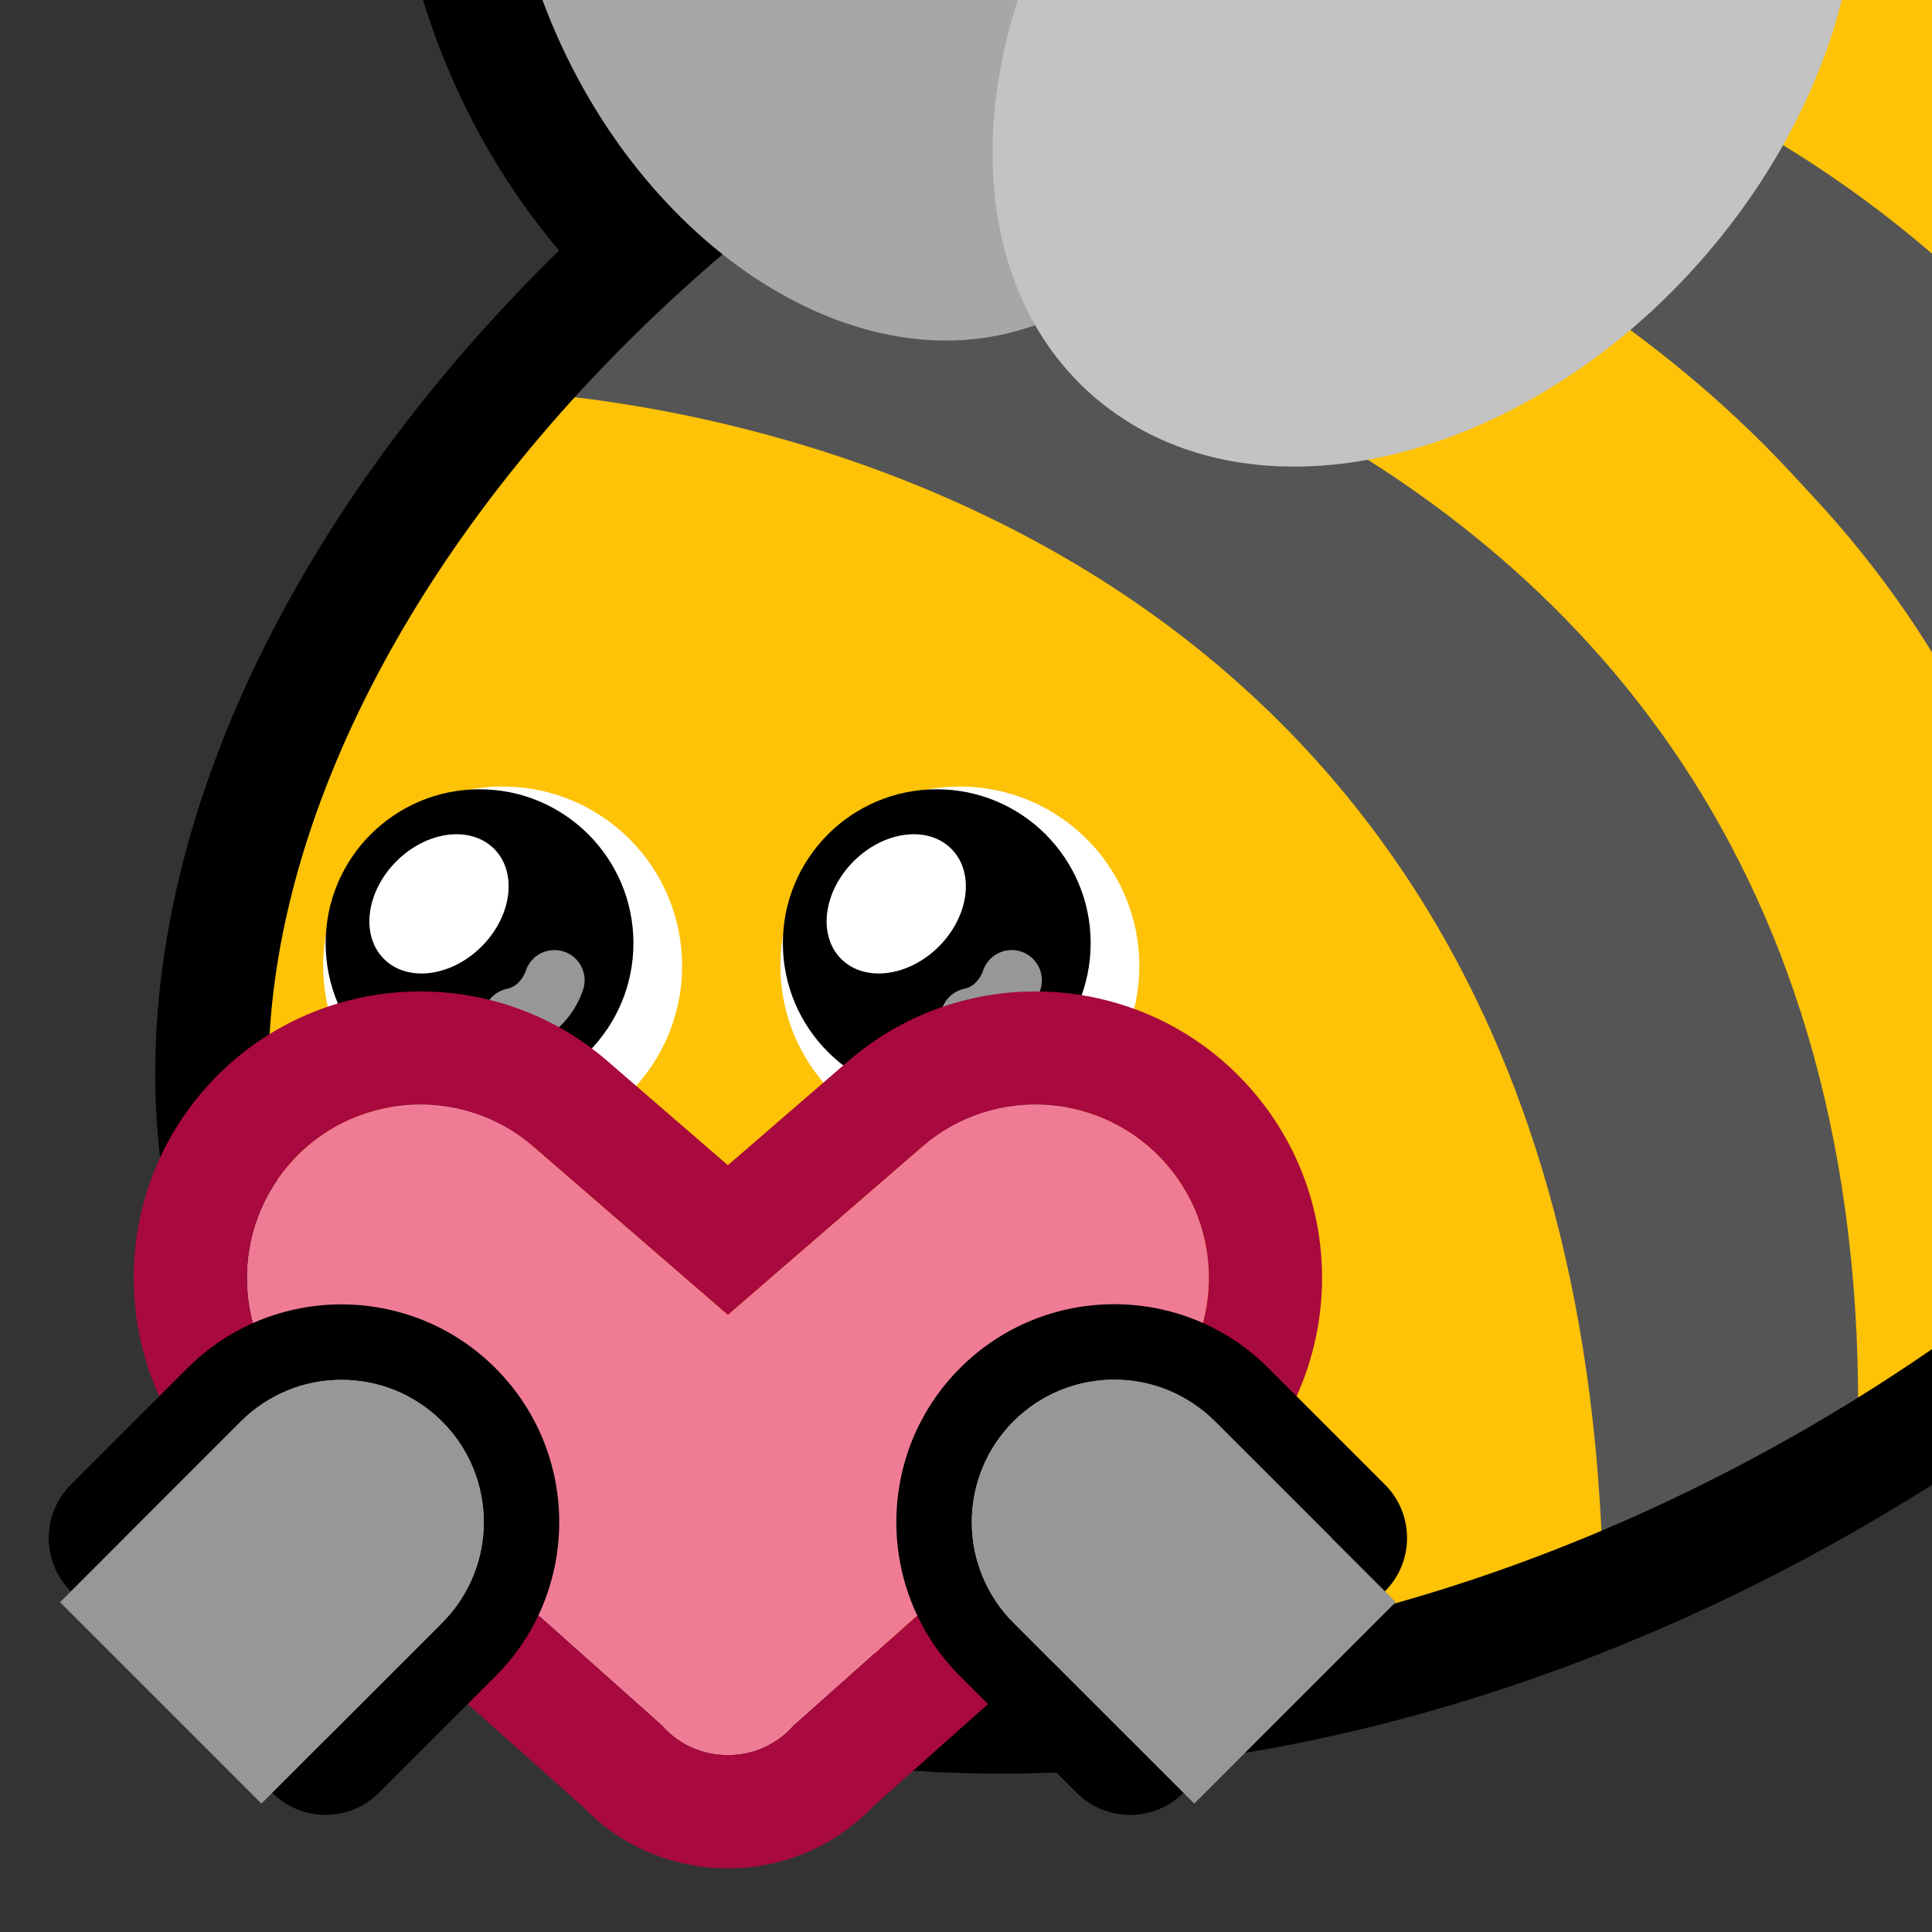 <?xml version="1.0" encoding="UTF-8" standalone="no"?>
<!DOCTYPE svg PUBLIC "-//W3C//DTD SVG 1.1//EN" "http://www.w3.org/Graphics/SVG/1.1/DTD/svg11.dtd">
<svg width="100%" height="100%" viewBox="0 0 256 256" version="1.1" xmlns="http://www.w3.org/2000/svg" xmlns:xlink="http://www.w3.org/1999/xlink" xml:space="preserve" xmlns:serif="http://www.serif.com/" style="fill-rule:evenodd;clip-rule:evenodd;stroke-linecap:round;stroke-linejoin:round;stroke-miterlimit:1.5;">
    <rect x="0" y="0" width="256" height="256" fill="#333333" stroke="none"/>
    <rect id="blobbee_heart" x="-0" y="0" width="256" height="256" style="fill:none;"/>
    <clipPath id="_clip1">
        <rect x="-0" y="0" width="256" height="256"/>
    </clipPath>
    <g clip-path="url(#_clip1)">
        <path id="Wings-outline" serif:id="Wings outline" d="M130.856,59.756C103.019,62.47 71.403,41.235 57.982,5.65C42.637,-35.039 58.037,-75.299 88.386,-85.447C112.041,-93.356 140.798,-81.45 159.283,-56.218C186.131,-74.864 218.386,-77.209 239.378,-61.728C266.807,-41.5 268.887,4.414 239.797,40.686C211.162,76.39 165.207,86.274 138.208,66.364C135.509,64.373 133.058,62.162 130.856,59.756ZM137.155,43.08C139.645,47.429 142.961,51.231 147.111,54.291C168.802,70.288 205.09,59.987 228.095,31.302C251.1,2.617 252.167,-33.659 230.475,-49.656C210.553,-64.348 178.317,-56.856 155.368,-33.312C142.407,-61.872 115.433,-78.674 93.143,-71.221C69.559,-63.336 60.093,-31.263 72.017,0.357C83.942,31.976 112.771,51.244 136.356,43.359C136.624,43.269 136.89,43.176 137.155,43.08Z"/>
        <path id="Body" d="M127.902,1.921C208.729,-44.745 300.137,-39.183 331.897,14.333C363.657,67.85 323.82,149.185 242.993,195.851C162.165,242.517 70.758,236.955 38.998,183.439C7.237,129.922 47.074,48.587 127.902,1.921Z" style="fill:rgb(254,194,7);"/>
        <g id="Stripes">
            <path d="M188.793,-16.095C187.039,-14.699 315.054,-20.58 327.076,109.803C391.095,-61.796 189.429,-29.021 188.793,-16.095Z" style="fill:rgb(85,85,85);"/>
            <path d="M327.076,111.159C319.401,-14.647 191.893,-17.614 192.59,-21.35L145.073,-3.751C145.073,-3.751 299.034,-6.142 304.518,142.104L323.15,113.42" style="fill:rgb(254,194,7);"/>
            <path d="M275.897,172.628L304.252,142.104C298.868,-6.332 141.84,-8.914 141.842,-8.859L116.671,5.99C116.437,6.032 279.066,19.108 275.897,172.628Z" style="fill:rgb(85,85,85);"/>
            <path d="M118.8,6.104L91.65,27.286C91.65,27.286 247.73,42.825 246.071,194.336L275.383,174.688C286.256,24.404 117.148,7.374 114.749,9.264" style="fill:rgb(254,194,7);"/>
            <path d="M85.819,30.174L65.463,51.814C65.463,51.814 209.143,53.111 212.42,209.36L246.071,194.336C251.812,38.125 90.484,31.835 85.819,30.174Z" style="fill:rgb(85,85,85);"/>
        </g>
        <path id="Body-outline" serif:id="Body outline" d="M127.902,1.921C208.729,-44.745 300.137,-39.183 331.897,14.333C363.657,67.85 323.82,149.185 242.993,195.851C162.165,242.517 70.758,236.955 38.998,183.439C7.237,129.922 47.074,48.587 127.902,1.921Z" style="fill:none;stroke:black;stroke-width:15px;"/>
        <g id="Wings">
            <path id="Back-wing" serif:id="Back wing" d="M93.143,-71.221C116.727,-79.107 145.556,-59.838 157.481,-28.219C169.406,3.4 159.94,35.473 136.356,43.359C112.771,51.244 83.942,31.976 72.017,0.357C60.093,-31.263 69.559,-63.336 93.143,-71.221Z" style="fill:rgb(167,167,167);"/>
            <path id="Front-wing" serif:id="Front wing" d="M230.475,-49.656C252.167,-33.659 251.1,2.617 228.095,31.302C205.09,59.987 168.802,70.288 147.111,54.291C125.419,38.295 126.486,2.019 149.491,-26.666C172.496,-55.351 208.784,-65.652 230.475,-49.656Z" style="fill:rgb(195,195,195);"/>
        </g>
        <g id="Eyes">
            <g id="Right-eye" serif:id="Right eye">
                <circle id="Eye-white" serif:id="Eye white" cx="127.189" cy="128" r="23.779" style="fill:white;"/>
                <circle id="Pupil" cx="124.127" cy="124.976" r="20.392"/>
                <path id="Eye-reflection-top" serif:id="Eye reflection top" d="M113.113,114.122C117.141,110.094 122.94,109.354 126.055,112.469C129.171,115.585 128.43,121.384 124.403,125.412C120.375,129.44 114.576,130.18 111.46,127.065C108.344,123.949 109.085,118.15 113.113,114.122Z" style="fill:white;"/>
                <path id="Eye-reflection-bottom" serif:id="Eye reflection bottom" d="M134.052,129.888C134.052,129.888 132.852,134.024 128.61,134.929" style="fill:none;stroke:rgb(151,151,151);stroke-width:8px;"/>
            </g>
            <g id="Left-eye" serif:id="Left eye">
                <circle id="Eye-white1" serif:id="Eye white" cx="66.602" cy="128" r="23.779" style="fill:white;"/>
                <circle id="Pupil1" serif:id="Pupil" cx="63.541" cy="124.976" r="20.392"/>
                <path id="Eye-reflection-top1" serif:id="Eye reflection top" d="M52.526,114.122C56.554,110.094 62.354,109.354 65.469,112.469C68.585,115.585 67.844,121.384 63.816,125.412C59.789,129.44 53.989,130.18 50.874,127.065C47.758,123.949 48.499,118.15 52.526,114.122Z" style="fill:white;"/>
                <path id="Eye-reflection-bottom1" serif:id="Eye reflection bottom" d="M73.465,129.888C73.465,129.888 72.266,134.024 68.024,134.929" style="fill:none;stroke:rgb(151,151,151);stroke-width:8px;"/>
            </g>
        </g>
        <path id="Heart" d="M87.749,228.668L40.65,186.704C31.063,178.41 30.013,163.894 38.306,154.307C46.599,144.719 61.116,143.669 70.703,151.962L96.448,174.232L122.192,151.962C131.779,143.669 146.296,144.719 154.589,154.307C162.882,163.894 161.832,178.41 152.245,186.704L105.146,228.668C102.863,231.261 99.661,232.58 96.448,232.559C93.234,232.58 90.032,231.261 87.749,228.668Z" style="fill:rgb(239,124,148);"/>
        <path d="M77.228,239.384C77.226,239.382 77.224,239.38 77.221,239.378C76.583,238.809 30.744,197.968 30.787,198.005C14.985,184.288 13.266,160.325 26.962,144.493C40.671,128.645 64.668,126.908 80.517,140.618C80.517,140.618 96.448,154.398 96.448,154.398L112.378,140.618C128.227,126.908 152.224,128.645 165.934,144.493C179.616,160.31 177.913,184.245 162.151,197.967C162.151,197.967 115.667,239.384 115.671,239.38C110.49,244.807 103.482,247.581 96.446,247.56C89.411,247.579 82.408,244.807 77.228,239.384ZM87.749,228.668C90.032,231.261 93.234,232.58 96.448,232.559C99.661,232.58 102.863,231.261 105.146,228.668L152.245,186.704C161.832,178.41 162.882,163.894 154.589,154.307C146.296,144.719 131.779,143.669 122.192,151.962L96.448,174.232L70.703,151.962C61.116,143.669 46.599,144.719 38.306,154.307C30.013,163.894 31.063,178.41 40.65,186.704L87.749,228.668Z" style="fill:rgb(168,9,62);"/>
        <g id="Hands">
            <g id="Right-hand" serif:id="Right hand">
                <path id="Outline" d="M160.993,188.338L176.441,203.786L149.742,230.485L134.294,215.037C126.926,207.669 126.926,195.706 134.294,188.338C141.662,180.97 153.625,180.97 160.993,188.338Z" style="fill:rgb(151,151,151);"/>
                <path d="M168.064,181.267L183.512,196.715C187.417,200.62 187.417,206.952 183.512,210.857L156.813,237.556C152.908,241.461 146.576,241.461 142.671,237.556L127.223,222.108C115.953,210.838 115.953,192.537 127.223,181.267C138.493,169.997 156.793,169.997 168.064,181.267ZM160.993,188.338C153.625,180.97 141.662,180.97 134.294,188.338C126.926,195.706 126.926,207.669 134.294,215.037L149.742,230.485L176.441,203.786L160.993,188.338Z"/>
                <path id="Fill" d="M160.993,188.338L184.939,212.285L158.241,238.984L134.294,215.037C126.926,207.669 126.926,195.706 134.294,188.338C141.662,180.97 153.625,180.97 160.993,188.338Z" style="fill:rgb(151,151,151);"/>
            </g>
            <g id="Left-hand" serif:id="Left hand">
                <path id="Outline1" serif:id="Outline" d="M31.899,188.359L16.461,203.797L43.142,230.479L58.58,215.04C65.943,207.677 65.943,195.722 58.58,188.359C51.217,180.996 39.262,180.996 31.899,188.359Z" style="fill:rgb(151,151,151);"/>
                <path d="M24.828,181.288C36.093,170.022 54.386,170.022 65.651,181.288C76.917,192.553 76.917,210.846 65.651,222.111L50.213,237.55C46.308,241.455 39.976,241.455 36.071,237.55L9.39,210.868C5.484,206.963 5.484,200.631 9.39,196.726L24.828,181.288ZM31.899,188.359L16.461,203.797L43.142,230.479L58.58,215.04C65.943,207.677 65.943,195.722 58.58,188.359C51.217,180.996 39.262,180.996 31.899,188.359Z"/>
                <path id="Fill1" serif:id="Fill" d="M31.899,188.359L7.956,212.302L34.637,238.984L58.58,215.04C65.943,207.677 65.943,195.722 58.58,188.359C51.217,180.996 39.262,180.996 31.899,188.359Z" style="fill:rgb(151,151,151);"/>
            </g>
        </g>
    </g>
</svg>
